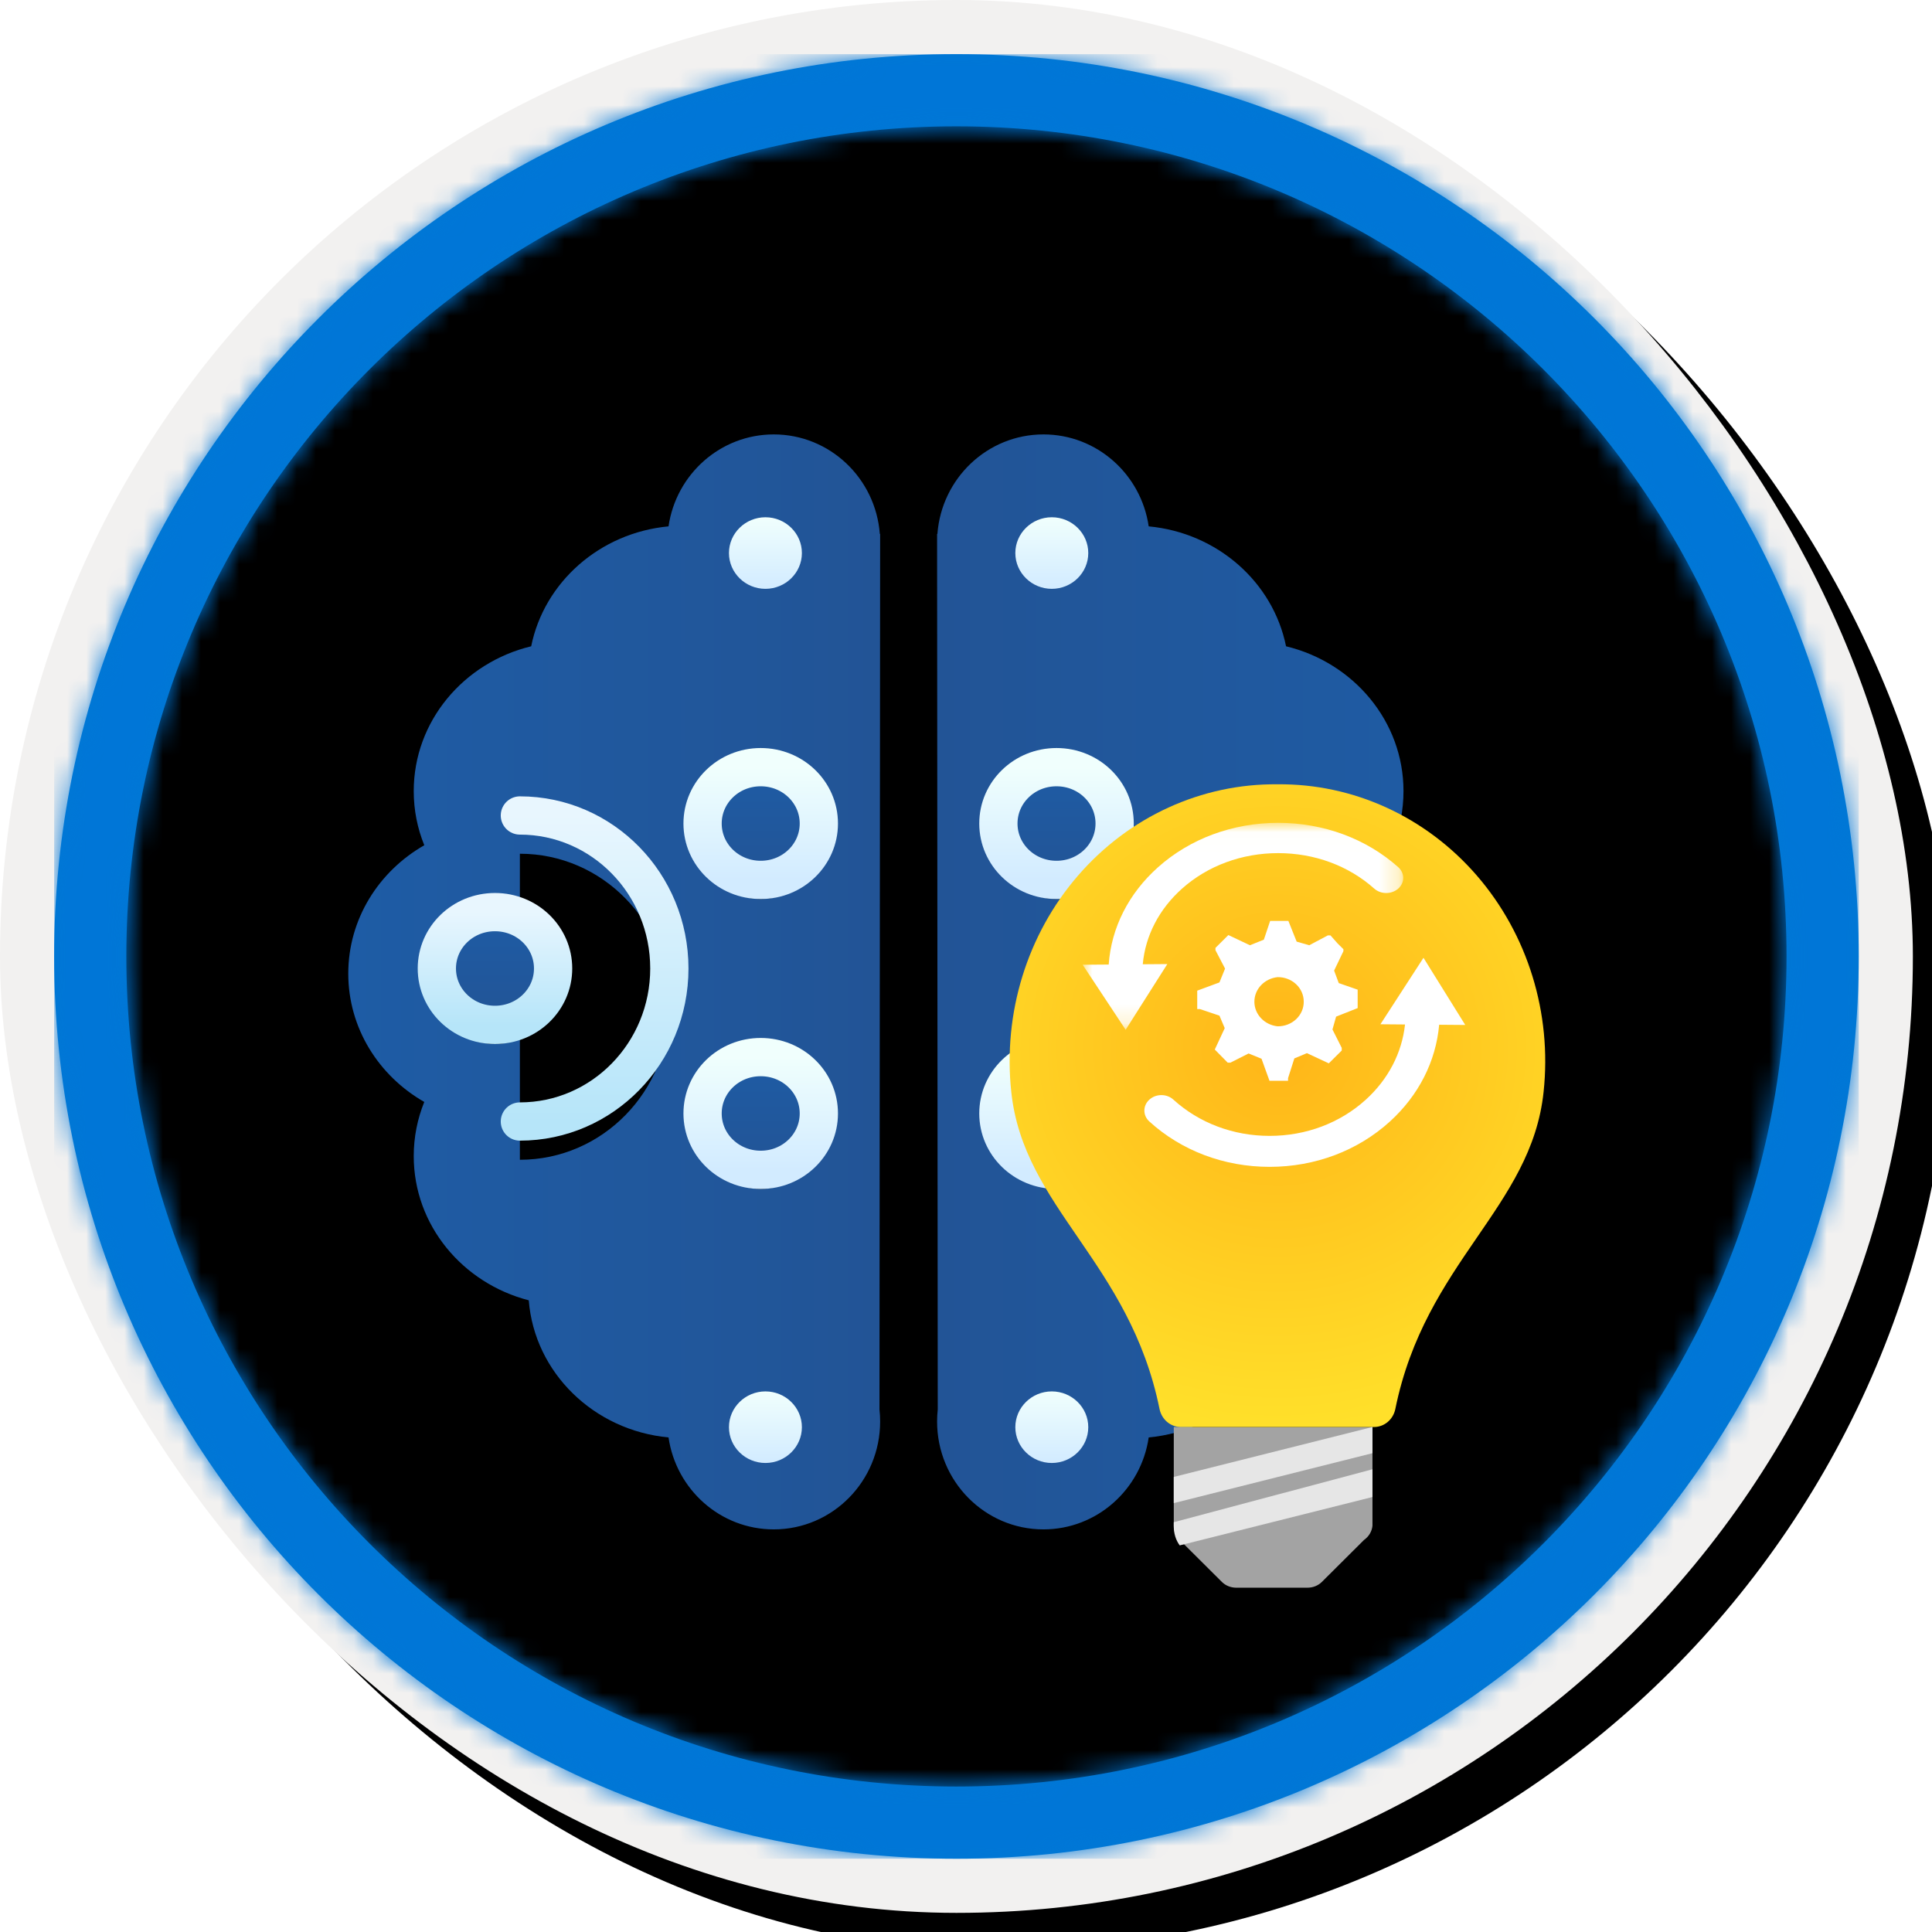 <?xml version="1.0" encoding="UTF-8"?>
<svg width="101px" height="101px" viewBox="0 0 101 101" version="1.1" xmlns="http://www.w3.org/2000/svg" xmlns:xlink="http://www.w3.org/1999/xlink">
    <!-- Generator: Sketch 63.1 (92452) - https://sketch.com -->
    <title>Create a business process flow in Power Automate/Learn-and-Understand-Advanced-Business-Process-Flow-Concepts</title>
    <desc>Created with Sketch.</desc>
    <defs>
        <rect id="path-1" x="0" y="0" width="94.34" height="94.34" rx="47.17"></rect>
        <linearGradient x1="77.83%" y1="11.2%" x2="-99.689%" y2="253.808%" id="linearGradient-3">
            <stop stop-color="#FFFFFF" offset="0%"></stop>
            <stop stop-color="#000000" stop-opacity="0.5" offset="100%"></stop>
        </linearGradient>
        <rect id="path-4" x="0" y="0" width="94.34" height="94.34"></rect>
        <rect id="path-5" x="0" y="0" width="100" height="100" rx="50"></rect>
        <filter x="-0.5%" y="-0.5%" width="102.0%" height="102.0%" filterUnits="objectBoundingBox" id="filter-6">
            <feOffset dx="1" dy="1" in="SourceAlpha" result="shadowOffsetOuter1"></feOffset>
            <feMorphology radius="4" operator="erode" in="SourceAlpha" result="shadowInner"></feMorphology>
            <feOffset dx="1" dy="1" in="shadowInner" result="shadowInner"></feOffset>
            <feComposite in="shadowOffsetOuter1" in2="shadowInner" operator="out" result="shadowOffsetOuter1"></feComposite>
            <feColorMatrix values="0 0 0 0 0   0 0 0 0 0   0 0 0 0 0  0 0 0 0.15 0" type="matrix" in="shadowOffsetOuter1"></feColorMatrix>
        </filter>
        <path d="M50,2.83 C76.051,2.83 97.17,23.949 97.17,50 C97.17,76.051 76.051,97.17 50,97.17 C23.949,97.17 2.83,76.051 2.83,50 C2.83,23.949 23.949,2.83 50,2.83 Z M50,6.604 C26.033,6.604 6.604,26.033 6.604,50 C6.604,73.967 26.033,93.396 50,93.396 C73.967,93.396 93.396,73.967 93.396,50 C93.396,26.033 73.967,6.604 50,6.604 Z" id="path-7"></path>
        <filter x="-38.7%" y="-20.0%" width="177.4%" height="143.3%" filterUnits="objectBoundingBox" id="filter-9">
            <feOffset dx="0" dy="2" in="SourceAlpha" result="shadowOffsetOuter1"></feOffset>
            <feGaussianBlur stdDeviation="2" in="shadowOffsetOuter1" result="shadowBlurOuter1"></feGaussianBlur>
            <feColorMatrix values="0 0 0 0 0   0 0 0 0 0   0 0 0 0 0  0 0 0 0.1 0" type="matrix" in="shadowBlurOuter1" result="shadowMatrixOuter1"></feColorMatrix>
            <feMerge>
                <feMergeNode in="shadowMatrixOuter1"></feMergeNode>
                <feMergeNode in="SourceGraphic"></feMergeNode>
            </feMerge>
        </filter>
        <linearGradient x1="50%" y1="0%" x2="50%" y2="100%" id="linearGradient-10">
            <stop stop-color="#1E5CA5" offset="0%"></stop>
            <stop stop-color="#225496" offset="100%"></stop>
        </linearGradient>
        <path d="M37.073,43.406 L-8.246,43.372 C-8.452,43.395 -8.662,43.406 -8.875,43.406 C-11.988,43.406 -14.512,40.917 -14.512,37.845 C-14.512,35.052 -12.425,32.74 -9.705,32.344 C-9.34,28.435 -6.314,25.336 -2.537,25.037 C-1.643,21.574 1.394,19.024 5.002,19.024 C6.001,19.024 6.955,19.22 7.833,19.575 C9.194,17.196 11.689,15.602 14.543,15.602 C17.396,15.602 19.892,17.196 21.253,19.576 C22.13,19.219 23.085,19.024 24.083,19.024 C27.735,19.024 30.802,21.636 31.654,25.164 C35.003,25.841 37.587,28.75 37.923,32.344 C40.643,32.74 42.73,35.052 42.73,37.845 C42.73,40.773 40.437,43.172 37.525,43.39 L37.526,43.406 L37.073,43.406 L37.073,43.406 Z" id="path-11"></path>
        <filter x="-5.2%" y="-3.6%" width="107.0%" height="107.2%" filterUnits="objectBoundingBox" id="filter-12">
            <feOffset dx="-2" dy="0" in="SourceAlpha" result="shadowOffsetOuter1"></feOffset>
            <feColorMatrix values="0 0 0 0 0   0 0 0 0 0   0 0 0 0 0  0 0 0 0.1 0" type="matrix" in="shadowOffsetOuter1"></feColorMatrix>
        </filter>
        <linearGradient x1="50%" y1="0%" x2="50%" y2="100%" id="linearGradient-13">
            <stop stop-color="#E8F6FE" offset="0%"></stop>
            <stop stop-color="#B6E5F9" offset="100%"></stop>
        </linearGradient>
        <path d="M4.341,7.402 C8.657,7.402 12.155,10.983 12.155,15.401 C12.155,19.82 8.657,23.401 4.341,23.401" id="path-14"></path>
        <filter x="-19.2%" y="-9.4%" width="138.4%" height="125.0%" filterUnits="objectBoundingBox" id="filter-15">
            <feMorphology radius="1" operator="dilate" in="SourceAlpha" result="shadowSpreadOuter1"></feMorphology>
            <feOffset dx="0" dy="1" in="shadowSpreadOuter1" result="shadowOffsetOuter1"></feOffset>
            <feMorphology radius="1" operator="erode" in="SourceAlpha" result="shadowInner"></feMorphology>
            <feOffset dx="0" dy="1" in="shadowInner" result="shadowInner"></feOffset>
            <feComposite in="shadowOffsetOuter1" in2="shadowInner" operator="out" result="shadowOffsetOuter1"></feComposite>
            <feColorMatrix values="0 0 0 0 0   0 0 0 0 0   0 0 0 0 0  0 0 0 0.1 0" type="matrix" in="shadowOffsetOuter1"></feColorMatrix>
        </filter>
        <linearGradient x1="50%" y1="0%" x2="50%" y2="100%" id="linearGradient-16">
            <stop stop-color="#E8F6FE" offset="0%"></stop>
            <stop stop-color="#B6E5F9" offset="100%"></stop>
        </linearGradient>
        <path d="M6.078,15.401 L23.267,15.401" id="path-17"></path>
        <filter x="-8.7%" y="-121.0%" width="117.5%" height="455.9%" filterUnits="objectBoundingBox" id="filter-18">
            <feMorphology radius="1" operator="dilate" in="SourceAlpha" result="shadowSpreadOuter1"></feMorphology>
            <feOffset dx="0" dy="1" in="shadowSpreadOuter1" result="shadowOffsetOuter1"></feOffset>
            <feMorphology radius="1" operator="erode" in="SourceAlpha" result="shadowInner"></feMorphology>
            <feOffset dx="0" dy="1" in="shadowInner" result="shadowInner"></feOffset>
            <feComposite in="shadowOffsetOuter1" in2="shadowInner" operator="out" result="shadowOffsetOuter1"></feComposite>
            <feColorMatrix values="0 0 0 0 0   0 0 0 0 0   0 0 0 0 0  0 0 0 0.1 0" type="matrix" in="shadowOffsetOuter1"></feColorMatrix>
        </filter>
        <linearGradient x1="50%" y1="0%" x2="50%" y2="100%" id="linearGradient-19">
            <stop stop-color="#1E5CA5" offset="0%"></stop>
            <stop stop-color="#225496" offset="100%"></stop>
        </linearGradient>
        <linearGradient x1="50%" y1="0%" x2="50%" y2="100%" id="linearGradient-20">
            <stop stop-color="#E8F6FE" offset="0%"></stop>
            <stop stop-color="#B6E5F9" offset="100%"></stop>
        </linearGradient>
        <path d="M6.078,15.401 C6.078,17.028 4.725,18.349 3.039,18.349 C1.352,18.349 0,17.028 0,15.401 C0,13.773 1.352,12.454 3.039,12.454 C4.725,12.454 6.078,13.773 6.078,15.401" id="path-21"></path>
        <filter x="-24.7%" y="-25.4%" width="149.4%" height="167.9%" filterUnits="objectBoundingBox" id="filter-22">
            <feMorphology radius="1" operator="dilate" in="SourceAlpha" result="shadowSpreadOuter1"></feMorphology>
            <feOffset dx="0" dy="1" in="shadowSpreadOuter1" result="shadowOffsetOuter1"></feOffset>
            <feComposite in="shadowOffsetOuter1" in2="SourceAlpha" operator="out" result="shadowOffsetOuter1"></feComposite>
            <feColorMatrix values="0 0 0 0 0   0 0 0 0 0   0 0 0 0 0  0 0 0 0.1 0" type="matrix" in="shadowOffsetOuter1"></feColorMatrix>
        </filter>
        <linearGradient x1="50%" y1="100%" x2="50%" y2="0%" id="linearGradient-23">
            <stop stop-color="#D2EBFF" offset="0%"></stop>
            <stop stop-color="#F0FFFD" offset="100%"></stop>
        </linearGradient>
        <path d="M19.97,8.06 L23.267,8.06" id="path-24"></path>
        <filter x="-45.5%" y="-121.0%" width="191.0%" height="455.9%" filterUnits="objectBoundingBox" id="filter-25">
            <feMorphology radius="1" operator="dilate" in="SourceAlpha" result="shadowSpreadOuter1"></feMorphology>
            <feOffset dx="0" dy="1" in="shadowSpreadOuter1" result="shadowOffsetOuter1"></feOffset>
            <feMorphology radius="1" operator="erode" in="SourceAlpha" result="shadowInner"></feMorphology>
            <feOffset dx="0" dy="1" in="shadowInner" result="shadowInner"></feOffset>
            <feComposite in="shadowOffsetOuter1" in2="shadowInner" operator="out" result="shadowOffsetOuter1"></feComposite>
            <feColorMatrix values="0 0 0 0 0   0 0 0 0 0   0 0 0 0 0  0 0 0 0.1 0" type="matrix" in="shadowOffsetOuter1"></feColorMatrix>
        </filter>
        <linearGradient x1="50%" y1="100%" x2="50%" y2="0%" id="linearGradient-26">
            <stop stop-color="#D2EBFF" offset="0%"></stop>
            <stop stop-color="#F0FFFD" offset="100%"></stop>
        </linearGradient>
        <path d="M19.97,22.623 L23.302,22.623" id="path-27"></path>
        <filter x="-45.0%" y="-234.9%" width="190.0%" height="455.9%" filterUnits="objectBoundingBox" id="filter-28">
            <feMorphology radius="1" operator="dilate" in="SourceAlpha" result="shadowSpreadOuter1"></feMorphology>
            <feOffset dx="0" dy="-1" in="shadowSpreadOuter1" result="shadowOffsetOuter1"></feOffset>
            <feMorphology radius="1" operator="erode" in="SourceAlpha" result="shadowInner"></feMorphology>
            <feOffset dx="0" dy="-1" in="shadowInner" result="shadowInner"></feOffset>
            <feComposite in="shadowOffsetOuter1" in2="shadowInner" operator="out" result="shadowOffsetOuter1"></feComposite>
            <feColorMatrix values="0 0 0 0 0   0 0 0 0 0   0 0 0 0 0  0 0 0 0.1 0" type="matrix" in="shadowOffsetOuter1"></feColorMatrix>
        </filter>
        <linearGradient x1="50%" y1="100%" x2="50%" y2="0%" id="linearGradient-29">
            <stop stop-color="#D2EBFF" offset="0%"></stop>
            <stop stop-color="#F0FFFD" offset="100%"></stop>
        </linearGradient>
        <path d="M16.931,10.77 C15.244,10.77 13.892,9.45 13.892,7.823 C13.892,6.195 15.244,4.876 16.931,4.876 C18.617,4.876 19.97,6.195 19.97,7.823 C19.97,9.45 18.617,10.77 16.931,10.77 Z" id="path-30"></path>
        <filter x="-24.7%" y="-25.4%" width="149.4%" height="167.9%" filterUnits="objectBoundingBox" id="filter-31">
            <feMorphology radius="1" operator="dilate" in="SourceAlpha" result="shadowSpreadOuter1"></feMorphology>
            <feOffset dx="0" dy="1" in="shadowSpreadOuter1" result="shadowOffsetOuter1"></feOffset>
            <feComposite in="shadowOffsetOuter1" in2="SourceAlpha" operator="out" result="shadowOffsetOuter1"></feComposite>
            <feColorMatrix values="0 0 0 0 0   0 0 0 0 0   0 0 0 0 0  0 0 0 0.1 0" type="matrix" in="shadowOffsetOuter1"></feColorMatrix>
        </filter>
        <path d="M19.97,22.98 C19.97,24.607 18.617,25.927 16.931,25.927 C15.244,25.927 13.892,24.607 13.892,22.98 C13.892,21.352 15.244,20.033 16.931,20.033 C18.617,20.033 19.97,21.352 19.97,22.98" id="path-32"></path>
        <filter x="-24.7%" y="-25.4%" width="149.4%" height="167.9%" filterUnits="objectBoundingBox" id="filter-33">
            <feMorphology radius="1" operator="dilate" in="SourceAlpha" result="shadowSpreadOuter1"></feMorphology>
            <feOffset dx="0" dy="1" in="shadowSpreadOuter1" result="shadowOffsetOuter1"></feOffset>
            <feComposite in="shadowOffsetOuter1" in2="SourceAlpha" operator="out" result="shadowOffsetOuter1"></feComposite>
            <feColorMatrix values="0 0 0 0 0   0 0 0 0 0   0 0 0 0 0  0 0 0 0.1 0" type="matrix" in="shadowOffsetOuter1"></feColorMatrix>
        </filter>
        <linearGradient x1="50%" y1="100%" x2="50%" y2="0%" id="linearGradient-34">
            <stop stop-color="#D2EBFF" offset="0%"></stop>
            <stop stop-color="#F0FFFD" offset="100%"></stop>
        </linearGradient>
        <filter x="-38.7%" y="-20.0%" width="177.4%" height="143.3%" filterUnits="objectBoundingBox" id="filter-35">
            <feOffset dx="0" dy="2" in="SourceAlpha" result="shadowOffsetOuter1"></feOffset>
            <feGaussianBlur stdDeviation="2" in="shadowOffsetOuter1" result="shadowBlurOuter1"></feGaussianBlur>
            <feColorMatrix values="0 0 0 0 0   0 0 0 0 0   0 0 0 0 0  0 0 0 0.1 0" type="matrix" in="shadowBlurOuter1" result="shadowMatrixOuter1"></feColorMatrix>
            <feMerge>
                <feMergeNode in="shadowMatrixOuter1"></feMergeNode>
                <feMergeNode in="SourceGraphic"></feMergeNode>
            </feMerge>
        </filter>
        <path d="M37.073,43.406 L-8.246,43.372 C-8.452,43.395 -8.662,43.406 -8.875,43.406 C-11.988,43.406 -14.512,40.917 -14.512,37.845 C-14.512,35.052 -12.425,32.74 -9.705,32.344 C-9.34,28.435 -6.314,25.336 -2.537,25.037 C-1.643,21.574 1.394,19.024 5.002,19.024 C6.001,19.024 6.955,19.22 7.833,19.575 C9.194,17.196 11.689,15.602 14.543,15.602 C17.396,15.602 19.892,17.196 21.253,19.576 C22.13,19.219 23.085,19.024 24.083,19.024 C27.735,19.024 30.802,21.636 31.654,25.164 C35.003,25.841 37.587,28.75 37.923,32.344 C40.643,32.74 42.73,35.052 42.73,37.845 C42.73,40.773 40.437,43.172 37.525,43.39 L37.526,43.406 L37.073,43.406 L37.073,43.406 Z" id="path-36"></path>
        <filter x="-5.2%" y="-3.6%" width="107.0%" height="107.2%" filterUnits="objectBoundingBox" id="filter-37">
            <feOffset dx="-2" dy="0" in="SourceAlpha" result="shadowOffsetOuter1"></feOffset>
            <feColorMatrix values="0 0 0 0 0   0 0 0 0 0   0 0 0 0 0  0 0 0 0.1 0" type="matrix" in="shadowOffsetOuter1"></feColorMatrix>
        </filter>
        <path d="M4.341,7.402 C8.657,7.402 12.155,10.983 12.155,15.401 C12.155,19.82 8.657,23.401 4.341,23.401" id="path-38"></path>
        <filter x="-19.2%" y="-9.4%" width="138.4%" height="125.0%" filterUnits="objectBoundingBox" id="filter-39">
            <feMorphology radius="1" operator="dilate" in="SourceAlpha" result="shadowSpreadOuter1"></feMorphology>
            <feOffset dx="0" dy="1" in="shadowSpreadOuter1" result="shadowOffsetOuter1"></feOffset>
            <feMorphology radius="1" operator="erode" in="SourceAlpha" result="shadowInner"></feMorphology>
            <feOffset dx="0" dy="1" in="shadowInner" result="shadowInner"></feOffset>
            <feComposite in="shadowOffsetOuter1" in2="shadowInner" operator="out" result="shadowOffsetOuter1"></feComposite>
            <feColorMatrix values="0 0 0 0 0   0 0 0 0 0   0 0 0 0 0  0 0 0 0.1 0" type="matrix" in="shadowOffsetOuter1"></feColorMatrix>
        </filter>
        <path d="M6.078,15.401 L23.267,15.401" id="path-40"></path>
        <filter x="-8.7%" y="-121.0%" width="117.5%" height="455.9%" filterUnits="objectBoundingBox" id="filter-41">
            <feMorphology radius="1" operator="dilate" in="SourceAlpha" result="shadowSpreadOuter1"></feMorphology>
            <feOffset dx="0" dy="1" in="shadowSpreadOuter1" result="shadowOffsetOuter1"></feOffset>
            <feMorphology radius="1" operator="erode" in="SourceAlpha" result="shadowInner"></feMorphology>
            <feOffset dx="0" dy="1" in="shadowInner" result="shadowInner"></feOffset>
            <feComposite in="shadowOffsetOuter1" in2="shadowInner" operator="out" result="shadowOffsetOuter1"></feComposite>
            <feColorMatrix values="0 0 0 0 0   0 0 0 0 0   0 0 0 0 0  0 0 0 0.1 0" type="matrix" in="shadowOffsetOuter1"></feColorMatrix>
        </filter>
        <path d="M6.078,15.401 C6.078,17.028 4.725,18.349 3.039,18.349 C1.352,18.349 0,17.028 0,15.401 C0,13.773 1.352,12.454 3.039,12.454 C4.725,12.454 6.078,13.773 6.078,15.401" id="path-42"></path>
        <filter x="-24.7%" y="-25.4%" width="149.4%" height="167.9%" filterUnits="objectBoundingBox" id="filter-43">
            <feMorphology radius="1" operator="dilate" in="SourceAlpha" result="shadowSpreadOuter1"></feMorphology>
            <feOffset dx="0" dy="1" in="shadowSpreadOuter1" result="shadowOffsetOuter1"></feOffset>
            <feComposite in="shadowOffsetOuter1" in2="SourceAlpha" operator="out" result="shadowOffsetOuter1"></feComposite>
            <feColorMatrix values="0 0 0 0 0   0 0 0 0 0   0 0 0 0 0  0 0 0 0.1 0" type="matrix" in="shadowOffsetOuter1"></feColorMatrix>
        </filter>
        <path d="M19.97,8.06 L23.267,8.06" id="path-44"></path>
        <filter x="-45.5%" y="-121.0%" width="191.0%" height="455.9%" filterUnits="objectBoundingBox" id="filter-45">
            <feMorphology radius="1" operator="dilate" in="SourceAlpha" result="shadowSpreadOuter1"></feMorphology>
            <feOffset dx="0" dy="1" in="shadowSpreadOuter1" result="shadowOffsetOuter1"></feOffset>
            <feMorphology radius="1" operator="erode" in="SourceAlpha" result="shadowInner"></feMorphology>
            <feOffset dx="0" dy="1" in="shadowInner" result="shadowInner"></feOffset>
            <feComposite in="shadowOffsetOuter1" in2="shadowInner" operator="out" result="shadowOffsetOuter1"></feComposite>
            <feColorMatrix values="0 0 0 0 0   0 0 0 0 0   0 0 0 0 0  0 0 0 0.1 0" type="matrix" in="shadowOffsetOuter1"></feColorMatrix>
        </filter>
        <path d="M19.97,22.623 L23.302,22.623" id="path-46"></path>
        <filter x="-45.0%" y="-234.9%" width="190.0%" height="455.9%" filterUnits="objectBoundingBox" id="filter-47">
            <feMorphology radius="1" operator="dilate" in="SourceAlpha" result="shadowSpreadOuter1"></feMorphology>
            <feOffset dx="0" dy="-1" in="shadowSpreadOuter1" result="shadowOffsetOuter1"></feOffset>
            <feMorphology radius="1" operator="erode" in="SourceAlpha" result="shadowInner"></feMorphology>
            <feOffset dx="0" dy="-1" in="shadowInner" result="shadowInner"></feOffset>
            <feComposite in="shadowOffsetOuter1" in2="shadowInner" operator="out" result="shadowOffsetOuter1"></feComposite>
            <feColorMatrix values="0 0 0 0 0   0 0 0 0 0   0 0 0 0 0  0 0 0 0.1 0" type="matrix" in="shadowOffsetOuter1"></feColorMatrix>
        </filter>
        <path d="M16.931,10.77 C15.244,10.77 13.892,9.45 13.892,7.823 C13.892,6.195 15.244,4.876 16.931,4.876 C18.617,4.876 19.97,6.195 19.97,7.823 C19.97,9.45 18.617,10.77 16.931,10.77 Z" id="path-48"></path>
        <filter x="-24.7%" y="-25.4%" width="149.4%" height="167.9%" filterUnits="objectBoundingBox" id="filter-49">
            <feMorphology radius="1" operator="dilate" in="SourceAlpha" result="shadowSpreadOuter1"></feMorphology>
            <feOffset dx="0" dy="1" in="shadowSpreadOuter1" result="shadowOffsetOuter1"></feOffset>
            <feComposite in="shadowOffsetOuter1" in2="SourceAlpha" operator="out" result="shadowOffsetOuter1"></feComposite>
            <feColorMatrix values="0 0 0 0 0   0 0 0 0 0   0 0 0 0 0  0 0 0 0.1 0" type="matrix" in="shadowOffsetOuter1"></feColorMatrix>
        </filter>
        <path d="M19.97,22.98 C19.97,24.607 18.617,25.927 16.931,25.927 C15.244,25.927 13.892,24.607 13.892,22.98 C13.892,21.352 15.244,20.033 16.931,20.033 C18.617,20.033 19.97,21.352 19.97,22.98" id="path-50"></path>
        <filter x="-24.7%" y="-25.4%" width="149.4%" height="167.9%" filterUnits="objectBoundingBox" id="filter-51">
            <feMorphology radius="1" operator="dilate" in="SourceAlpha" result="shadowSpreadOuter1"></feMorphology>
            <feOffset dx="0" dy="1" in="shadowSpreadOuter1" result="shadowOffsetOuter1"></feOffset>
            <feComposite in="shadowOffsetOuter1" in2="SourceAlpha" operator="out" result="shadowOffsetOuter1"></feComposite>
            <feColorMatrix values="0 0 0 0 0   0 0 0 0 0   0 0 0 0 0  0 0 0 0.1 0" type="matrix" in="shadowOffsetOuter1"></feColorMatrix>
        </filter>
        <filter x="-50.0%" y="-33.3%" width="200.0%" height="166.7%" filterUnits="objectBoundingBox" id="filter-52">
            <feOffset dx="0" dy="2" in="SourceAlpha" result="shadowOffsetOuter1"></feOffset>
            <feGaussianBlur stdDeviation="2" in="shadowOffsetOuter1" result="shadowBlurOuter1"></feGaussianBlur>
            <feColorMatrix values="0 0 0 0 0   0 0 0 0 0   0 0 0 0 0  0 0 0 0.1 0" type="matrix" in="shadowBlurOuter1" result="shadowMatrixOuter1"></feColorMatrix>
            <feMerge>
                <feMergeNode in="shadowMatrixOuter1"></feMergeNode>
                <feMergeNode in="SourceGraphic"></feMergeNode>
            </feMerge>
        </filter>
        <filter x="-8.9%" y="-6.0%" width="117.9%" height="111.9%" filterUnits="objectBoundingBox" id="filter-53">
            <feOffset dx="0" dy="1" in="SourceAlpha" result="shadowOffsetOuter1"></feOffset>
            <feColorMatrix values="0 0 0 0 0   0 0 0 0 0   0 0 0 0 0  0 0 0 0.1 0" type="matrix" in="shadowOffsetOuter1" result="shadowMatrixOuter1"></feColorMatrix>
            <feMerge>
                <feMergeNode in="shadowMatrixOuter1"></feMergeNode>
                <feMergeNode in="SourceGraphic"></feMergeNode>
            </feMerge>
        </filter>
        <radialGradient cx="50%" cy="41.25%" fx="50%" fy="41.25%" r="70.5%" gradientTransform="translate(0.5,0.413),scale(1,0.833),rotate(90),translate(-0.5,-0.413)" id="radialGradient-54">
            <stop stop-color="#FFB518" offset="0%"></stop>
            <stop stop-color="#FFE02A" offset="100%"></stop>
        </radialGradient>
        <polygon id="path-55" points="0 0.016 16.758 0.016 16.758 10.834 0 10.834"></polygon>
    </defs>
    <g id="Badges" stroke="none" stroke-width="1" fill="none" fill-rule="evenodd">
        <g id="Create-a-business-process-flow-in-Power-Automate" transform="translate(-160, -700)">
            <g id="Create-a-business-process-flow-in-Power-Automate/Learn-and-Understand-Advanced-Business-Process-Flow-Concepts" transform="translate(160, 700)">
                <g id="Badge-Plates/Circle">
                    <g id="BG" transform="translate(2.83, 2.83)">
                        <mask id="mask-2" fill="white">
                            <use xlink:href="#path-1"></use>
                        </mask>
                        <g></g>
                        <g id="Colors/Microsoft-365/BG-Solid-Badge" mask="url(#mask-2)">
                            <g id="Rectangle">
                                <use fill="#0078D4" xlink:href="#path-4"></use>
                                <use fill-opacity="0.4" fill="url(#linearGradient-3)" xlink:href="#path-4"></use>
                            </g>
                        </g>
                    </g>
                    <g id="Border">
                        <g id="White-Border">
                            <use fill="black" fill-opacity="1" filter="url(#filter-6)" xlink:href="#path-5"></use>
                            <rect stroke="#F2F1F0" stroke-width="4" stroke-linejoin="square" x="2" y="2" width="96" height="96" rx="48"></rect>
                        </g>
                        <mask id="mask-8" fill="white">
                            <use xlink:href="#path-7"></use>
                        </mask>
                        <use id="Boarder" fill="#0078D4" fill-rule="nonzero" xlink:href="#path-7"></use>
                        <g id="Colors/Microsoft-365/Border" mask="url(#mask-8)" fill="#0076D7">
                            <g transform="translate(2.83, 2.83)" id="Microsoft-365/Border">
                                <rect x="0" y="0" width="94.34" height="94.34"></rect>
                            </g>
                        </g>
                    </g>
                </g>
                <g id="brain" transform="translate(46, 19)">
                    <g id="Brain" filter="url(#filter-9)" transform="translate(15.5, 30) scale(-1, 1) translate(-15.5, -30) ">
                        <g id="classify-images---cognitive-vision-services" transform="translate(0, 0.827)">
                            <g id="Brain-Shape" fill-rule="nonzero" transform="translate(14.109, 29.504) rotate(-90) translate(-14.109, -29.504) ">
                                <use fill="black" fill-opacity="1" filter="url(#filter-12)" xlink:href="#path-11"></use>
                                <use fill="url(#linearGradient-10)" xlink:href="#path-11"></use>
                            </g>
                            <g id="Circut-Board" transform="translate(4.837, 13.402)">
                                <g id="Stroke-3" stroke-linecap="round">
                                    <use fill="black" fill-opacity="1" filter="url(#filter-15)" xlink:href="#path-14"></use>
                                    <use stroke="url(#linearGradient-13)" stroke-width="2" xlink:href="#path-14"></use>
                                </g>
                                <g id="Path-2" fill-rule="nonzero">
                                    <use fill="black" fill-opacity="1" filter="url(#filter-18)" xlink:href="#path-17"></use>
                                    <use stroke="url(#linearGradient-16)" stroke-width="2" xlink:href="#path-17"></use>
                                </g>
                                <g id="Fill-1164">
                                    <use fill="black" fill-opacity="1" filter="url(#filter-22)" xlink:href="#path-21"></use>
                                    <use stroke="url(#linearGradient-20)" stroke-width="2" fill="url(#linearGradient-19)" fill-rule="evenodd" xlink:href="#path-21"></use>
                                </g>
                                <g id="Path-2" fill-rule="nonzero">
                                    <use fill="black" fill-opacity="1" filter="url(#filter-25)" xlink:href="#path-24"></use>
                                    <use stroke="url(#linearGradient-23)" stroke-width="2" xlink:href="#path-24"></use>
                                </g>
                                <g id="Path-2" fill-rule="nonzero" transform="translate(21.636, 22.623) scale(1, -1) translate(-21.636, -22.623) ">
                                    <use fill="black" fill-opacity="1" filter="url(#filter-28)" xlink:href="#path-27"></use>
                                    <use stroke="url(#linearGradient-26)" stroke-width="2" xlink:href="#path-27"></use>
                                </g>
                                <path d="" id="Path-3" stroke="#979797" fill-rule="nonzero"></path>
                                <g id="Fill-1164">
                                    <use fill="black" fill-opacity="1" filter="url(#filter-31)" xlink:href="#path-30"></use>
                                    <use stroke="url(#linearGradient-29)" stroke-width="2" fill="url(#linearGradient-19)" fill-rule="evenodd" xlink:href="#path-30"></use>
                                </g>
                                <g id="Fill-1164">
                                    <use fill="black" fill-opacity="1" filter="url(#filter-33)" xlink:href="#path-32"></use>
                                    <use stroke="url(#linearGradient-29)" stroke-width="2" fill="url(#linearGradient-19)" fill-rule="evenodd" xlink:href="#path-32"></use>
                                </g>
                            </g>
                        </g>
                        <g id="Group-7" transform="translate(20.108, 6.031)" fill="url(#linearGradient-34)">
                            <path d="M1.907,3.752 C0.858,3.752 0,2.914 0,1.881 C0,0.848 0.858,0.01 1.907,0.01 C2.955,0.01 3.813,0.848 3.813,1.881 C3.813,2.914 2.955,3.752 1.907,3.752 Z" id="Fill-382"></path>
                        </g>
                        <g id="Group-7" transform="translate(20.108, 51.49)" fill="url(#linearGradient-34)">
                            <path d="M3.813,2.12 C3.813,3.153 2.955,3.991 1.907,3.991 C0.858,3.991 0,3.153 0,2.12 C0,1.087 0.858,0.249 1.907,0.249 C2.955,0.249 3.813,1.087 3.813,2.12" id="Fill-382"></path>
                        </g>
                    </g>
                </g>
                <g id="brain" transform="translate(33.5, 49) scale(-1, 1) translate(-33.5, -49) translate(18, 19)">
                    <g id="Brain" filter="url(#filter-35)" transform="translate(15.5, 30) scale(-1, 1) translate(-15.5, -30) ">
                        <g id="classify-images---cognitive-vision-services" transform="translate(0, 0.827)">
                            <g id="Brain-Shape" fill-rule="nonzero" transform="translate(14.109, 29.504) rotate(-90) translate(-14.109, -29.504) ">
                                <use fill="black" fill-opacity="1" filter="url(#filter-37)" xlink:href="#path-36"></use>
                                <use fill="url(#linearGradient-10)" xlink:href="#path-36"></use>
                            </g>
                            <g id="Circut-Board" transform="translate(4.837, 13.402)">
                                <g id="Stroke-3" stroke-linecap="round">
                                    <use fill="black" fill-opacity="1" filter="url(#filter-39)" xlink:href="#path-38"></use>
                                    <use stroke="url(#linearGradient-13)" stroke-width="2" xlink:href="#path-38"></use>
                                </g>
                                <g id="Path-2" fill-rule="nonzero">
                                    <use fill="black" fill-opacity="1" filter="url(#filter-41)" xlink:href="#path-40"></use>
                                    <use stroke="url(#linearGradient-16)" stroke-width="2" xlink:href="#path-40"></use>
                                </g>
                                <g id="Fill-1164">
                                    <use fill="black" fill-opacity="1" filter="url(#filter-43)" xlink:href="#path-42"></use>
                                    <use stroke="url(#linearGradient-20)" stroke-width="2" fill="url(#linearGradient-19)" fill-rule="evenodd" xlink:href="#path-42"></use>
                                </g>
                                <g id="Path-2" fill-rule="nonzero">
                                    <use fill="black" fill-opacity="1" filter="url(#filter-45)" xlink:href="#path-44"></use>
                                    <use stroke="url(#linearGradient-23)" stroke-width="2" xlink:href="#path-44"></use>
                                </g>
                                <g id="Path-2" fill-rule="nonzero" transform="translate(21.636, 22.623) scale(1, -1) translate(-21.636, -22.623) ">
                                    <use fill="black" fill-opacity="1" filter="url(#filter-47)" xlink:href="#path-46"></use>
                                    <use stroke="url(#linearGradient-26)" stroke-width="2" xlink:href="#path-46"></use>
                                </g>
                                <path d="" id="Path-3" stroke="#979797" fill-rule="nonzero"></path>
                                <g id="Fill-1164">
                                    <use fill="black" fill-opacity="1" filter="url(#filter-49)" xlink:href="#path-48"></use>
                                    <use stroke="url(#linearGradient-29)" stroke-width="2" fill="url(#linearGradient-19)" fill-rule="evenodd" xlink:href="#path-48"></use>
                                </g>
                                <g id="Fill-1164">
                                    <use fill="black" fill-opacity="1" filter="url(#filter-51)" xlink:href="#path-50"></use>
                                    <use stroke="url(#linearGradient-29)" stroke-width="2" fill="url(#linearGradient-19)" fill-rule="evenodd" xlink:href="#path-50"></use>
                                </g>
                            </g>
                        </g>
                        <g id="Group-7" transform="translate(20.108, 6.031)" fill="url(#linearGradient-34)">
                            <path d="M1.907,3.752 C0.858,3.752 0,2.914 0,1.881 C0,0.848 0.858,0.01 1.907,0.01 C2.955,0.01 3.813,0.848 3.813,1.881 C3.813,2.914 2.955,3.752 1.907,3.752 Z" id="Fill-382"></path>
                        </g>
                        <g id="Group-7" transform="translate(20.108, 51.49)" fill="url(#linearGradient-34)">
                            <path d="M3.813,2.12 C3.813,3.153 2.955,3.991 1.907,3.991 C0.858,3.991 0,3.153 0,2.12 C0,1.087 0.858,0.249 1.907,0.249 C2.955,0.249 3.813,1.087 3.813,2.12" id="Fill-382"></path>
                        </g>
                    </g>
                </g>
                <g id="Group-3" transform="translate(52, 38)">
                    <g id="Group-52" filter="url(#filter-52)" transform="translate(0.781, 0)" fill-rule="nonzero">
                        <g id="Icon-machinelearning-161-Batch-AI" filter="url(#filter-53)">
                            <path d="M18.526,39.505 L16.319,41.703 C16.121,41.896 15.849,42.003 15.566,42 L11.827,42 C11.553,41.996 11.291,41.89 11.1,41.703 L8.892,39.505 C8.689,39.307 8.577,39.04 8.581,38.763 L8.581,33.6 L18.968,33.6 L18.968,38.763 C18.939,39.059 18.778,39.329 18.526,39.505 L18.526,39.505 Z" id="Path" fill="#A3A3A3"></path>
                            <path d="M14,0.001 C10.031,-0.039 6.236,1.698 3.575,4.773 C0.915,7.848 -0.355,11.965 0.086,16.083 C0.726,22.145 6.273,24.965 7.837,32.66 C7.949,33.209 8.414,33.601 8.951,33.6 L19.049,33.6 C19.586,33.601 20.051,33.209 20.163,32.66 C21.727,24.965 27.274,22.145 27.914,16.083 C28.355,11.965 27.085,7.848 24.425,4.773 C21.764,1.698 17.969,-0.039 14,0.001 Z" id="Path" fill="url(#radialGradient-54)"></path>
                            <path d="M18.968,35.811 L8.581,38.576 L8.581,38.778 C8.577,39.156 8.689,39.52 8.892,39.789 L8.892,39.789 L18.968,37.26 L18.968,35.811 Z" id="Path" fill="#E6E6E6"></path>
                            <polygon id="Path" fill="#E6E6E6" points="8.581 37.579 18.968 34.969 18.968 33.6 8.581 36.21"></polygon>
                        </g>
                    </g>
                    <g id="Group-4" transform="translate(3.781, 5)">
                        <g id="Group-6">
                            <path d="M16.88,15.63 C18.385,14.261 19.285,12.483 19.455,10.571 L20.818,10.582 L18.635,7.071 L16.384,10.546 L17.67,10.557 C17.509,12.041 16.795,13.419 15.622,14.486 C14.279,15.708 12.492,16.381 10.592,16.381 C8.691,16.381 6.906,15.708 5.561,14.486 C5.215,14.17 4.652,14.17 4.305,14.486 C3.956,14.801 3.956,15.314 4.305,15.63 C5.984,17.158 8.216,18 10.592,18 C12.967,18 15.2,17.158 16.88,15.63 Z" id="Fill-1" fill="#FFFFFF"></path>
                            <g id="Group-5" transform="translate(0.818, 0)">
                                <mask id="mask-56" fill="white">
                                    <use xlink:href="#path-55"></use>
                                </mask>
                                <g id="Clip-4"></g>
                                <path d="M3.142,7.409 C3.277,5.915 3.994,4.527 5.197,3.453 C6.539,2.257 8.323,1.599 10.22,1.599 C12.117,1.599 13.901,2.257 15.242,3.453 C15.589,3.762 16.15,3.762 16.498,3.453 C16.844,3.144 16.844,2.643 16.498,2.334 C14.821,0.839 12.591,0.016 10.22,0.016 C7.848,0.016 5.62,0.839 3.943,2.334 C2.399,3.711 1.496,5.5 1.361,7.424 L-1.10844667e-12,7.434 L2.247,10.834 L4.426,7.399 L3.142,7.409 Z" id="Fill-3" fill="#FFFFFF" mask="url(#mask-56)"></path>
                            </g>
                        </g>
                        <g id="Gear" transform="translate(6.498, 5.143)" fill="#FFFFFF" fill-rule="nonzero">
                            <path d="M8.696,4.557 L8.696,3.594 L7.708,3.25 L7.465,2.597 L7.951,1.582 L7.951,1.479 L7.639,1.169 L7.275,0.757 L7.136,0.757 L6.166,1.272 L5.507,1.083 L5.074,0 L4.121,0 L3.792,0.98 L3.064,1.272 L1.937,0.739 L1.262,1.41 L1.262,1.53 L1.764,2.493 L1.47,3.216 L0.309,3.646 L0.309,4.608 L0.447,4.608 L1.47,4.952 L1.747,5.606 L1.227,6.724 L1.903,7.411 L2.041,7.411 L2.995,6.93 L3.67,7.205 L4.086,8.357 L5.057,8.357 L5.057,8.22 L5.386,7.188 L6.044,6.913 L7.188,7.446 L7.864,6.775 L7.864,6.638 L7.379,5.675 L7.569,5.004 L8.696,4.557 Z M4.51,5.51 C3.819,5.436 3.297,4.883 3.297,4.224 C3.297,3.566 3.819,3.013 4.51,2.939 C4.871,2.934 5.219,3.067 5.476,3.307 C5.733,3.547 5.877,3.875 5.877,4.216 C5.882,4.561 5.739,4.892 5.482,5.136 C5.225,5.38 4.874,5.514 4.51,5.51 Z" id="Shape"></path>
                        </g>
                    </g>
                </g>
            </g>
        </g>
    </g>
</svg>
